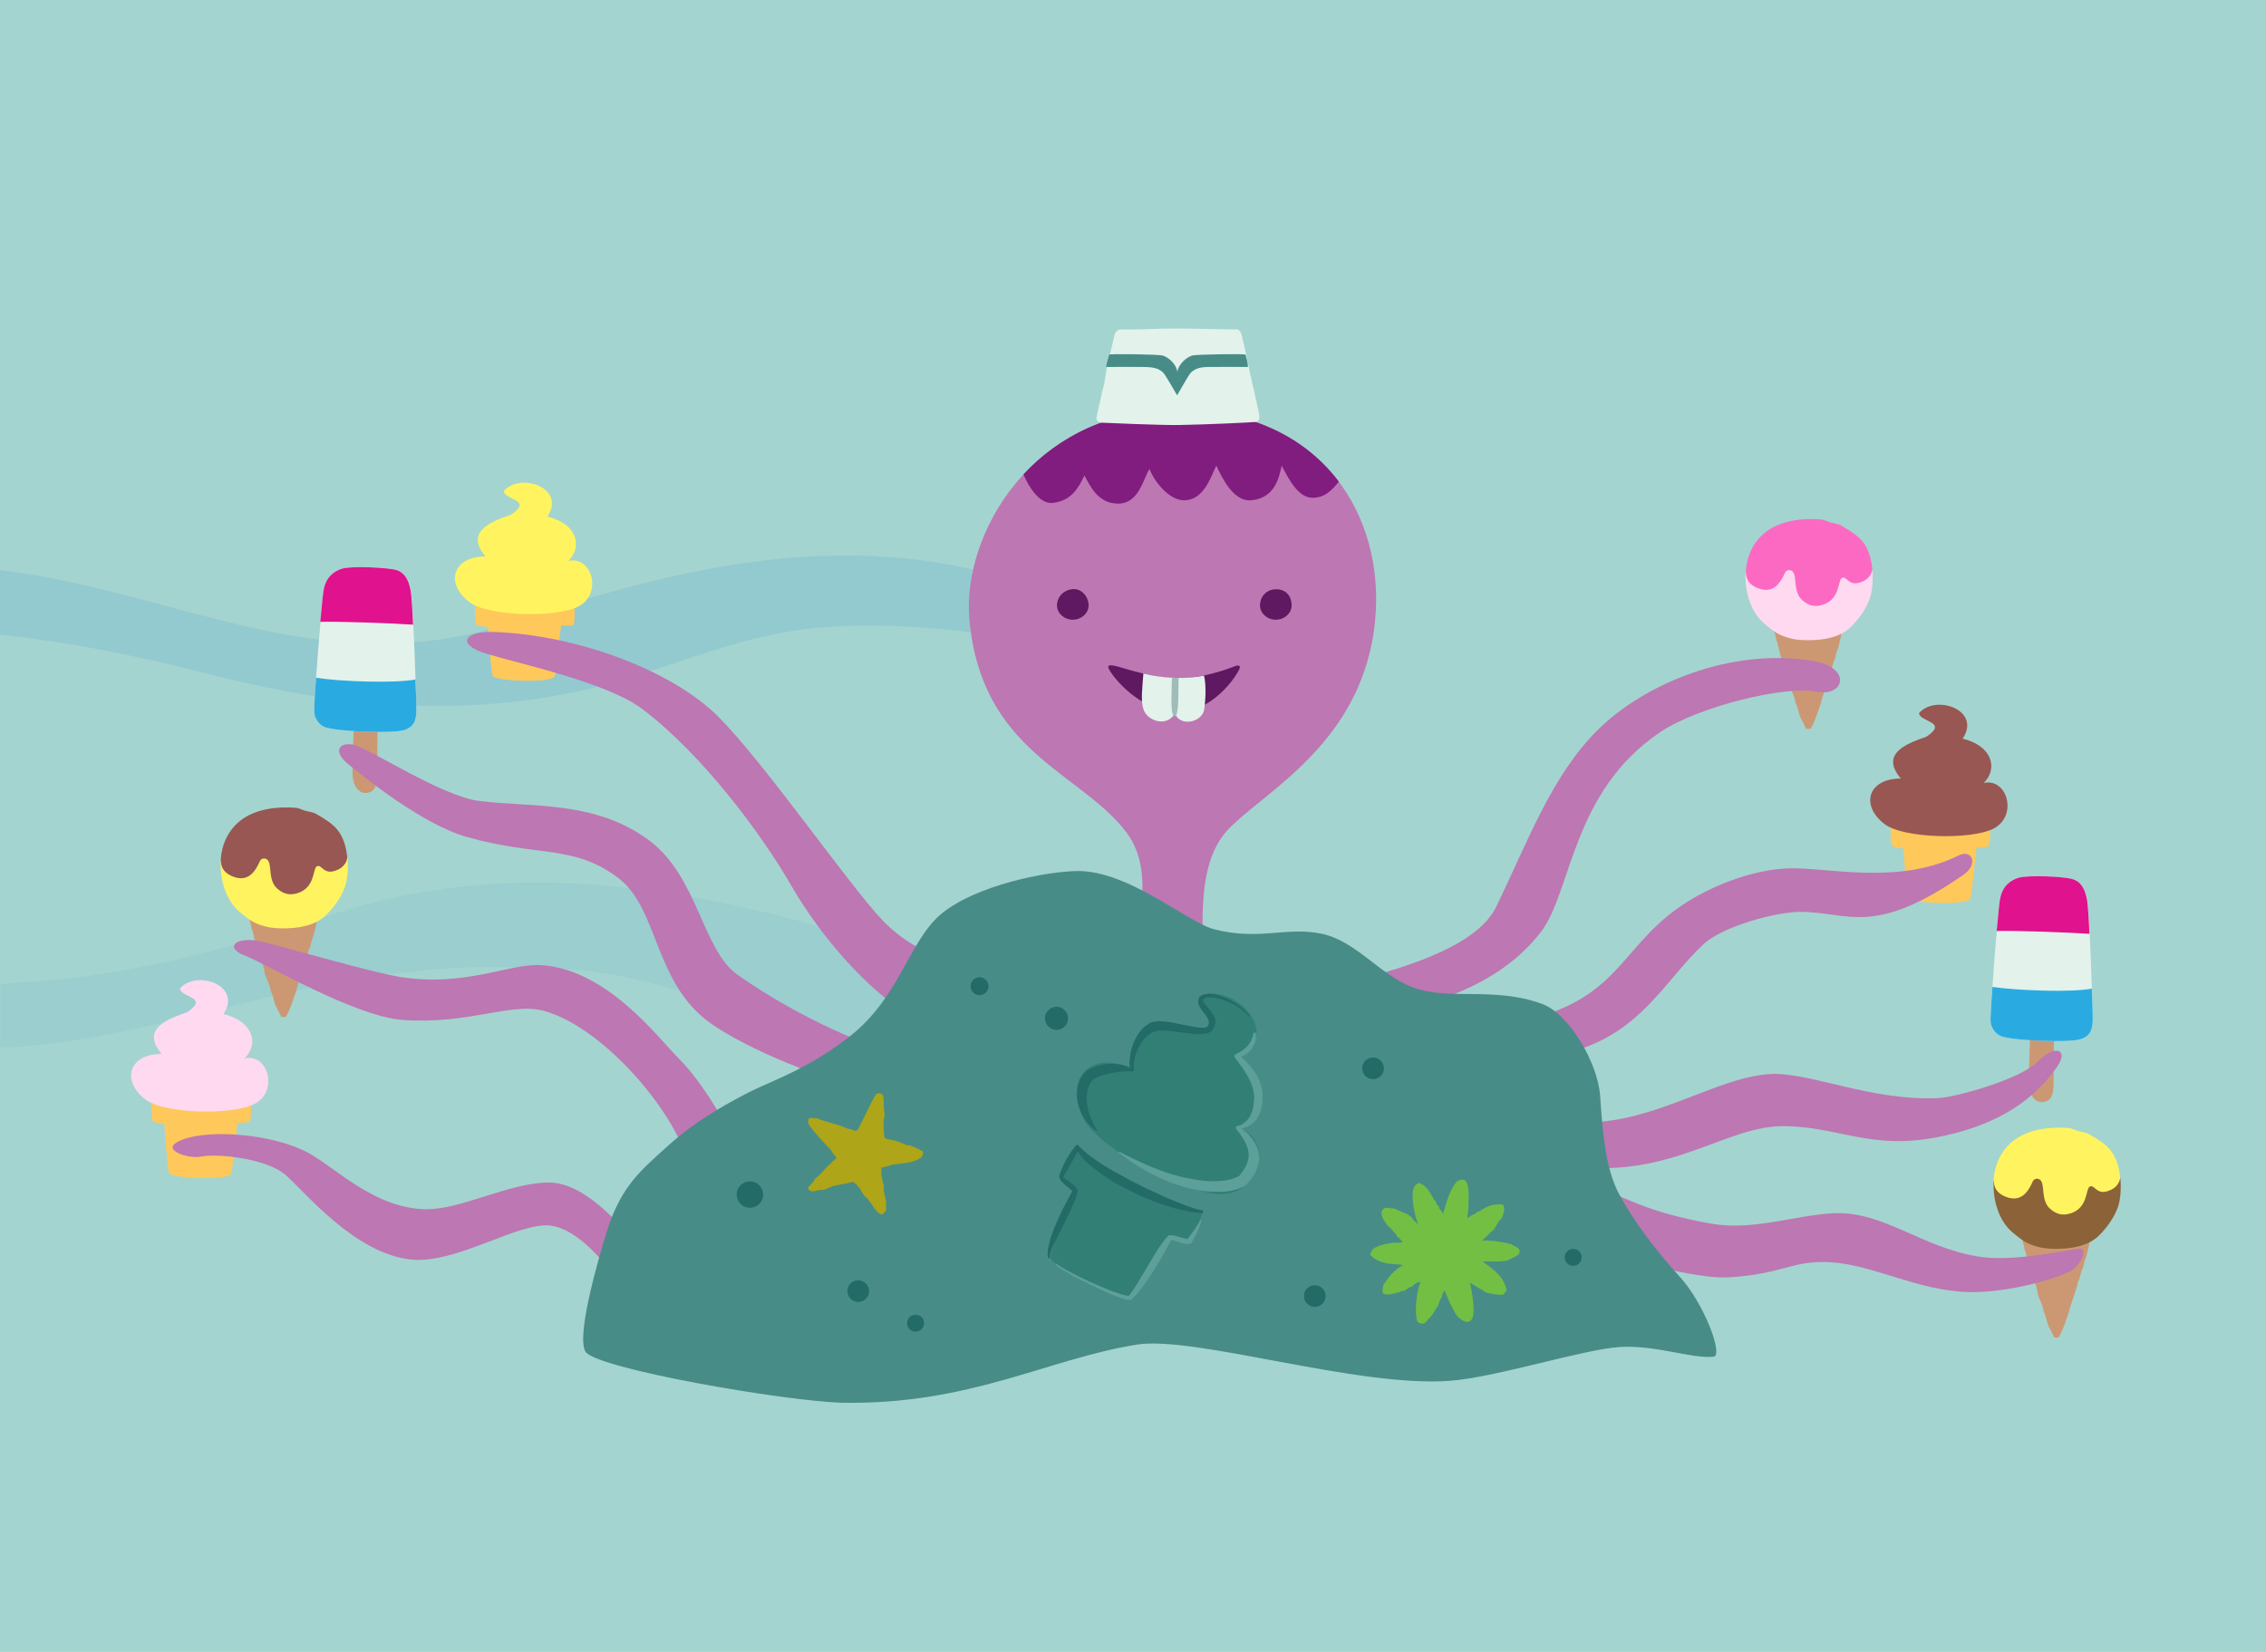 <?xml version="1.0" encoding="utf-8"?>
<!-- Generator: Adobe Illustrator 19.1.0, SVG Export Plug-In . SVG Version: 6.00 Build 0)  -->
<!DOCTYPE svg PUBLIC "-//W3C//DTD SVG 1.1//EN" "http://www.w3.org/Graphics/SVG/1.1/DTD/svg11.dtd">
<svg version="1.1" xmlns="http://www.w3.org/2000/svg" xmlns:xlink="http://www.w3.org/1999/xlink" x="0px" y="0px"
	 viewBox="0 0 960 700" style="enable-background:new 0 0 960 700;" xml:space="preserve">
<style type="text/css">
	.st0{fill:#A4D4CF;}
	.st1{fill-rule:evenodd;clip-rule:evenodd;fill:#CC9873;}
	.st2{fill:#8C6239;}
	.st3{fill:#FFF45F;}
	.st4{fill:#985752;}
	.st5{fill:#FED9F0;}
	.st6{fill:#FC69C3;}
	.st7{fill:#FFC85A;}
	.st8{fill:#CC9873;}
	.st9{fill:#E3F2EB;}
	.st10{fill:#29ABE2;}
	.st11{fill:#E0128D;}
	.st12{fill:#BD77B2;}
	.st13{fill:#801D7F;}
	.st14{fill-rule:evenodd;clip-rule:evenodd;fill:#E3F2EB;}
	.st15{fill:#488C88;}
	.st16{fill:#5E1960;}
	.st17{fill:#A0BCB8;}
	.st18{fill:#327F76;}
	.st19{fill:#5CA099;}
	.st20{fill:#236B67;}
	.st21{fill-rule:evenodd;clip-rule:evenodd;fill:#236B67;}
	.st22{fill-rule:evenodd;clip-rule:evenodd;fill:#72BF44;}
	.st23{fill:#AEA518;}
	.st24{fill-rule:evenodd;clip-rule:evenodd;fill:#CCE1E6;}
	.st25{fill-rule:evenodd;clip-rule:evenodd;fill:#FFFFFF;}
	.st26{fill-rule:evenodd;clip-rule:evenodd;fill:#73BE44;}
	.st27{fill-rule:evenodd;clip-rule:evenodd;fill:#482E1F;}
	.st28{fill:#FFFFFF;}
	.st29{fill-rule:evenodd;clip-rule:evenodd;fill:#C9AD01;}
	.st30{fill:#C9AD01;}
	.st31{fill-rule:evenodd;clip-rule:evenodd;fill:#00A59B;}
	.st32{fill:#404041;}
	.st33{fill:#FFEB00;}
	.st34{fill:#FC7A38;}
	.st35{fill:#B1B4B6;}
	.st36{fill:#918A11;}
	.st37{fill-rule:evenodd;clip-rule:evenodd;fill:#918A11;}
	.st38{fill-rule:evenodd;clip-rule:evenodd;fill:#D94A35;}
	.st39{fill-rule:evenodd;clip-rule:evenodd;fill:#F15A24;}
	.st40{fill-rule:evenodd;clip-rule:evenodd;fill:#F9744B;}
	.st41{fill:#F9744B;}
	.st42{fill:#D94A35;}
	.st43{fill-rule:evenodd;clip-rule:evenodd;fill:#E1F4FD;}
	.st44{fill-rule:evenodd;clip-rule:evenodd;fill:#F06992;}
</style>
<g id="background">
	<rect class="st0" width="960" height="700"/>
</g>
<g opacity="0.35" clip-path="url(#SVGID_4_)">
	<g>
		<defs>
			<rect id="SVGID_9_" x="-10.25" y="235.364" width="1170" height="63.751"/>
		</defs>
		<clipPath id="SVGID_10_">
			<use xlink:href="#SVGID_9_"  overflow="visible"/>
		</clipPath>
		<path clip-path="url(#SVGID_10_)" fill="#88C4CE" d="M434,247.566c-75.426-25.643-148.751-6.368-218.454,16.523
			C136.657,289.996,75.25,250.506-0.25,241.54v27.446c32,3.187,62.378,9.901,92.492,17.559
			c51.862,13.183,106.666,17.931,159.872,4.729c29.271-7.262,57.021-20.49,87.791-24.554c5.629-0.742,28.448-3.452,62.396,0.245
			c38.91,3.333,72.449,16.383,109.449,22.823V267.59C484.75,263.348,457.518,255.562,434,247.566"/>
	</g>
</g>
<g xmlns="http://www.w3.org/2000/svg" opacity="0.35" clip-path="url(#SVGID_4_)">
	<g>
		<defs>
			<rect id="SVGID_7_" x="0.125" y="374.003" width="1170" height="76.183"/>
		</defs>
		<clipPath id="SVGID_8_">
			<use xlink:href="#SVGID_7_" xmlns:xlink="http://www.w3.org/1999/xlink" overflow="visible"/>
		</clipPath>
		<path clip-path="url(#SVGID_8_)" fill="#88C4CE" d="M137.491,388.586c90.154-30.646,177.633-7.609,260.946,19.748      c41.232,13.543,77.157,12.113,113.562,5.345v28.702c-52.08,9.848-104.522,11.484-157.08-1.556      c-34.988-8.679-68.095-24.491-104.87-29.345c-6.729-0.888-50.274-3.484-74.703,0.291      c-57.485,4.924-113.167,28.507-171.169,32.062c-1.338,0.083-2.708,0.094-4.053,0.156v-26.838c0.014,0,8.014-0.91,8.026-0.91      C51.457,414.453,98.763,401.754,137.491,388.586"/>
	</g>
</g>
<g xmlns="http://www.w3.org/2000/svg" opacity="0.35" clip-path="url(#SVGID_4_)">
	<g>
		<defs>
			<rect id="SVGID_9_" x="20.25" y="235.364" width="1170" height="63.751"/>
		</defs>
		<clipPath id="SVGID_10_">
			<use xlink:href="#SVGID_9_" xmlns:xlink="http://www.w3.org/1999/xlink" overflow="visible"/>
		</clipPath>
		<path clip-path="url(#SVGID_10_)" fill="#88C4CE" d="M434,247.566c-75.426-25.643-148.751-6.368-218.454,16.523      C136.657,289.996,75.25,250.506-0.25,241.54v27.446c32,3.187,62.378,9.901,92.492,17.559      c51.862,13.183,106.666,17.931,159.872,4.729c29.271-7.262,57.021-20.49,87.791-24.554c5.629-0.742,28.448-3.452,62.396,0.245      c38.91,3.333,72.449,16.383,109.449,22.823V267.59C484.75,263.348,457.518,255.562,434,247.566"/>
	</g>
</g>
<g id="ice_cream_octopus">
	<g>
		<g id="butterscotch_cone">
			<path class="st1" d="M856.4,523.6c2.6-2,26.6-2,29.4,0c-0.3,1.4-1.8,9.7-2.6,10.4c-0.1,1.3-0.7,2-0.6,3.1
				c-0.8,0.3-1.5,5.3-2.3,6.1c-0.4,3.2-3.7,11-3.7,12.5c-1.3,3.5-2.4,7.6-4.4,11c-0.5,0.2-1.5,0.1-2,0c-0.1-0.6-1.9-3.9-2.3-4.7
				c-0.9-2-1-4.3-2.1-6.2c-0.4-3-1.6-4.7-2.5-7.3c-0.1-1.8-1.2-5.7-1.8-6.1c0-1.1-2.5-7.4-2.4-8.3c-0.4-0.5-0.8-4.1-1.5-4.9
				C857.7,528.1,856.4,524.7,856.4,523.6z"/>
			<path class="st2" d="M892.6,503.9c-1.7,0-5.7-2.2-6.8-2c-1,0.2-1.6,2-2.3,2.6c0.1,1.2-2,5-2.8,6.4c-1.2,0.6-2.4,2-4,2.4
				c-1.9,0.5-4,0.3-5.9-0.1c-0.9-0.7-3.8-4.9-4.1-5.6c-0.6-2.6-0.4-5.9-1.4-7.8c-0.5-1.2-2.7-1.6-3.8-0.9c-1.1,0.8-2.7,5.5-3,5.9
				c-1.6,2.1-4.2,2.8-8.1,1.9c-1.1-0.7-2.1-1-3.3-1.6c-0.7-1-2.2-4.3-2.4-5.1c0,0.3,0,0.7-0.1,1c-0.3,7.5,2.1,16.3,8.1,21.3
				c2.8,2.3,4.9,4.1,8.3,5.3c3.3,1.2,6.3,1.6,9.9,1.6c6.3,0,13.7-1,18.4-5.7c3.9-3.9,7.8-9.4,8.7-15c0.5-2.8,0.6-6.1,0.3-9.4
				C898,500.2,893.3,503.6,892.6,503.9z"/>
			<path class="st3" d="M850.2,507.3c6.3,2.2,9.2-2.6,11-6.7c0.8-1.7,3.3-1.4,3.8,0.4c1,1.9,0,7.9,3.3,11c2.3,2.1,4.9,3.4,8.8,2.2
				c7.5-2.3,6.5-10.2,8.1-11.3c2.3-1.5,2.8,4.3,9.1,1.3c2-0.9,3.8-2.9,3.9-5.2c-0.4-4.3-1.6-8.5-4.1-11.6c-2.2-2.8-5.8-4.9-8.9-6.7
				c-1.6-1-3.6-1-5.3-1.6c-1.2-0.4-2.2-1-3.5-1.1c-7.8-0.6-16.9,0.4-23.3,5.3c-5.3,4.1-8,10.1-8.5,16.6
				C844.9,500.7,844,505.1,850.2,507.3z"/>
		</g>
		<g id="chocolate_cone">
			<path class="st1" d="M105.3,387.8c2.6-2,26.6-2,29.4,0c-0.3,1.4-1.8,9.7-2.6,10.4c-0.1,1.3-0.7,2-0.6,3.1
				c-0.8,0.3-1.5,5.3-2.3,6.1c-0.4,3.2-3.7,11-3.7,12.5c-1.3,3.5-2.4,7.6-4.4,11c-0.5,0.1-1.5,0.1-2,0c-0.1-0.6-1.9-3.9-2.3-4.7
				c-0.9-2-1-4.3-2.1-6.2c-0.4-3-1.6-4.7-2.5-7.3c-0.1-1.8-1.2-5.7-1.8-6.1c0-1.1-2.5-7.4-2.4-8.3c-0.4-0.5-0.8-4.1-1.5-4.9
				C106.6,392.3,105.3,389,105.3,387.8z"/>
			<path class="st3" d="M141.5,368.1c-1.7,0-5.7-2.2-6.8-2c-1,0.2-1.6,2-2.3,2.6c0.1,1.2-2,5-2.8,6.4c-1.2,0.6-2.4,2-4,2.4
				c-1.9,0.5-4,0.3-5.9-0.1c-0.9-0.7-3.8-4.9-4.1-5.6c-0.6-2.6-0.4-5.9-1.4-7.8c-0.5-1.2-2.7-1.6-3.8-0.9c-1.1,0.8-2.7,5.5-3,5.9
				c-1.6,2.1-4.2,2.8-8.1,1.9c-1.1-0.7-2.1-1-3.3-1.6c-0.7-1-2.2-4.3-2.4-5.1c0,0.3,0,0.6-0.1,1c-0.3,7.5,2.1,16.3,8.1,21.3
				c2.8,2.3,4.9,4.1,8.3,5.3c3.3,1.2,6.3,1.6,9.9,1.6c6.3,0,13.7-1,18.4-5.7c3.9-3.9,7.8-9.4,8.7-15c0.5-2.8,0.6-6.1,0.3-9.4
				C146.9,364.5,142.1,367.9,141.5,368.1z"/>
			<path class="st4" d="M99.1,371.6c6.3,2.2,9.2-2.6,11-6.7c0.8-1.7,3.3-1.4,3.8,0.4c1,1.9,0,7.9,3.3,11c2.3,2.1,4.9,3.4,8.8,2.2
				c7.5-2.3,6.5-10.2,8.1-11.3c2.3-1.5,2.8,4.3,9.1,1.3c2-0.9,3.8-2.9,3.9-5.2c-0.4-4.3-1.6-8.5-4.1-11.6c-2.2-2.8-5.8-4.9-8.9-6.7
				c-1.6-1-3.6-1-5.3-1.6c-1.2-0.4-2.2-1-3.5-1.1c-7.8-0.6-16.9,0.4-23.3,5.3c-5.3,4.1-8,10.1-8.5,16.6
				C93.8,365,92.8,369.3,99.1,371.6z"/>
		</g>
		<g id="strawberry_cone_1_">
			<path class="st1" d="M751.3,265.7c2.6-2,26.6-2,29.4,0c-0.3,1.4-1.8,9.7-2.6,10.4c-0.1,1.3-0.7,2-0.6,3.1
				c-0.8,0.3-1.5,5.3-2.3,6.1c-0.4,3.2-3.7,11-3.7,12.5c-1.3,3.5-2.4,7.6-4.4,11c-0.5,0.1-1.5,0.1-2,0c-0.1-0.6-1.9-3.9-2.3-4.7
				c-0.9-2-1-4.3-2.1-6.2c-0.4-3-1.6-4.7-2.5-7.3c-0.1-1.8-1.2-5.7-1.8-6.1c0-1.1-2.5-7.4-2.4-8.3c-0.4-0.5-0.8-4.1-1.5-4.9
				C752.6,270.2,751.3,266.9,751.3,265.7z"/>
			<path class="st5" d="M787.5,246c-1.7,0-5.7-2.2-6.8-2c-1,0.2-1.6,2-2.3,2.6c0.1,1.2-2,5-2.8,6.4c-1.2,0.6-2.4,2-4,2.4
				c-1.9,0.5-4,0.3-5.9-0.1c-0.9-0.7-3.8-4.9-4.1-5.6c-0.6-2.6-0.4-5.9-1.4-7.8c-0.5-1.2-2.7-1.6-3.8-0.9c-1.1,0.8-2.7,5.5-3,5.9
				c-1.6,2.1-4.2,2.8-8.1,1.9c-1.1-0.7-2.1-1-3.3-1.6c-0.7-1-2.2-4.3-2.4-5.1c0,0.3,0,0.7-0.1,1c-0.3,7.5,2.1,16.3,8.1,21.3
				c2.8,2.3,4.9,4.1,8.3,5.3c3.3,1.2,6.3,1.6,9.9,1.6c6.3,0,13.7-1,18.4-5.7c3.9-3.9,7.8-9.4,8.7-15c0.5-2.8,0.6-6.1,0.3-9.4
				C793,242.3,788.2,245.8,787.5,246z"/>
			<path class="st6" d="M745.2,249.4c6.3,2.2,9.2-2.6,11-6.7c0.8-1.7,3.3-1.4,3.8,0.4c1,1.9,0,7.9,3.3,11c2.3,2.1,4.9,3.4,8.8,2.2
				c7.5-2.3,6.5-10.2,8.1-11.3c2.3-1.5,2.8,4.3,9.1,1.3c2-0.9,3.8-2.9,3.9-5.2c-0.4-4.3-1.6-8.5-4.1-11.6c-2.2-2.8-5.8-4.9-8.9-6.7
				c-1.6-1-3.6-1-5.3-1.6c-1.2-0.4-2.2-1-3.5-1.1c-7.8-0.6-16.9,0.4-23.3,5.3c-5.3,4.1-8,10.1-8.5,16.6
				C739.9,242.8,738.9,247.2,745.2,249.4z"/>
		</g>
		<g id="softee_choc">
			<path id="cone_2_" class="st7" d="M842.6,337h-41.1c0,0-1.2,19,0,21.3c0.8,0.7,3,1,4.9,1.3c0.5,5.8,1.2,18.3,2,20.8
				c0.8,2.5,25.4,3.3,26.3,0.4c0.8-2.8,2-16.5,2.7-21.5c1.9-0.3,4.5-0.1,5.3-1C843.7,356.1,842.6,337,842.6,337z"/>
			<path id="top_2_" class="st4" d="M831.5,313c8.1-12.3-11.6-18.9-18.5-10.8c0.4,3.9,12.7,3.5,3.1,10c-7.7,2.7-20,6.9-10.8,17.7
				c-13.9,0-17.3,11.3-6.9,19.3c8.1,6.2,37.1,6.7,46.2,1.9c10.4-5.4,5.8-21.6-4.2-19.3C846.5,325.8,844.2,316.1,831.5,313z"/>
		</g>
		<g id="softee_strawberry">
			<path id="cone_1_" class="st7" d="M105.8,454H64.7c0,0-1.2,18.8,0,21.1c0.8,0.7,3,0.9,4.9,1.2c0.5,5.8,1.2,18.3,2,20.7
				c0.8,2.5,25.4,3.3,26.3,0.4c0.8-2.8,2-16.5,2.7-21.5c1.9-0.3,4.5,0,5.3-0.8C106.9,472.9,105.8,454,105.8,454z"/>
			<path id="top_1_" class="st5" d="M94.7,429.7c8.1-12.3-11.6-18.9-18.5-10.8c0.4,3.9,12.7,3.5,3.1,10c-7.7,2.7-20,6.9-10.8,17.7
				c-13.9,0-17.3,11.3-6.9,19.3c8.1,6.2,37.1,6.7,46.2,1.9c10.4-5.4,5.8-21.6-4.2-19.3C109.8,442.4,107.4,432.8,94.7,429.7z"/>
		</g>
		<g id="softee_lemon">
			<path id="cone" class="st7" d="M242.9,244h-41.1c0,0-1.2,18.4,0,20.7c0.8,0.7,3,0.7,4.9,1c0.5,5.8,1.2,18.2,2,20.6
				c0.8,2.5,25.4,3.2,26.3,0.3c0.8-2.8,2-16.5,2.7-21.5c1.9-0.3,4.5,0.4,5.3-0.4C244.1,262.6,242.9,244,242.9,244z"/>
			<path id="top" class="st3" d="M231.9,218.9c8.1-12.3-11.6-18.9-18.5-10.8c0.4,3.9,12.7,3.5,3.1,10c-7.7,2.7-20,6.9-10.8,17.7
				c-13.9,0-17.3,11.3-6.9,19.3c8.1,6.2,37.1,6.7,46.2,1.9c10.4-5.4,5.8-21.6-4.2-19.3C246.9,231.6,244.6,222,231.9,218.9z"/>
		</g>
		<g id="rocket_pop_02">
			<path class="st8" d="M860.6,417.2c0.3,3.1-1.4,39.3-1,42.8c0.3,3.5,2.1,7.3,5.9,7c3.8-0.4,4.5-3.5,4.5-8c0-4.5,0.3-40,0.3-42.1
				L860.6,417.2z"/>
			<path class="st9" d="M847.3,381.1c1-5.7,4.4-8,7.7-9.1c3.9-1.3,19.9-0.5,23.4,0.6c2.9,1,5,3.6,5.9,8.8c0.9,5.2,2.3,45.2,2.3,50.4
				c0,4.9-1.3,7.2-4.9,8.5c-4.5,1.7-29.6,0.6-34.2-1.3c-2.2-0.9-4.2-3.6-4.2-6.5C843.3,425.7,846.4,386.3,847.3,381.1z"/>
			<path class="st10" d="M844.1,418.2c-0.5,6.6-0.8,12.1-0.8,14.3c0,2.9,2.1,5.6,4.2,6.5c4.6,2,29.6,3,34.2,1.3
				c3.6-1.3,4.9-3.6,4.9-8.5c0-1.6-0.1-6.6-0.4-12.9C878.2,420.6,855,419.8,844.1,418.2z"/>
			<path class="st11" d="M855,372c-3.3,1.1-6.7,3.4-7.7,9.1c-0.3,1.7-0.8,6.9-1.4,13.4c9.3-0.2,30.3,0.6,39.3,1.2
				c-0.3-6.9-0.7-12.6-1-14.3c-0.9-5.2-2.9-7.8-5.9-8.8C874.9,371.4,858.9,370.7,855,372z"/>
		</g>
		<g id="rocket_pop_01">
			<path class="st8" d="M150.4,286.2c0.3,3.1-1.4,39.3-1,42.8c0.3,3.5,2.1,7.3,5.9,7c3.8-0.4,4.5-3.5,4.5-8c0-4.5,0.3-40,0.3-42.1
				L150.4,286.2z"/>
			<path class="st9" d="M137.1,250.1c1-5.7,4.4-8,7.7-9.1c3.9-1.3,19.9-0.5,23.4,0.6c2.9,1,5,3.6,5.9,8.8c0.9,5.2,2.3,45.2,2.3,50.4
				c0,4.9-1.3,7.2-4.9,8.5c-4.5,1.7-29.6,0.6-34.2-1.3c-2.2-0.9-4.2-3.6-4.2-6.5C133.1,294.7,136.3,255.3,137.1,250.1z"/>
			<path class="st10" d="M133.9,287.2c-0.5,6.6-0.8,12.1-0.8,14.3c0,2.9,2.1,5.6,4.2,6.5c4.6,2,29.6,3,34.2,1.3
				c3.6-1.3,4.9-3.6,4.9-8.5c0-1.6-0.1-6.6-0.4-12.9C168,289.6,144.8,288.9,133.9,287.2z"/>
			<path class="st11" d="M144.8,241c-3.3,1.1-6.7,3.4-7.7,9.1c-0.3,1.7-0.8,6.9-1.4,13.4c9.3-0.2,30.3,0.6,39.3,1.2
				c-0.3-6.9-0.7-12.6-1-14.3c-0.9-5.2-2.9-7.8-5.9-8.8C164.8,240.5,148.7,239.7,144.8,241z"/>
		</g>
		<g id="arms_R">
			<path id="_x34__1_" class="st12" d="M666.5,497.7c21.8,10.2,31.7,16,58.3,20.8c18.1,3.2,36-3.7,52.2-4.4
				c21.1-0.9,37.1,14.6,61.4,18.4c13,2,29.9-1.4,42.3-3.4c4.1-0.7,1.4,7.5-4.8,10.2c-6.4,2.8-22.5,7.7-38.2,8.2
				c-21.8,0.7-40.9-10.2-58.7-12.3c-19.3-2.2-21.9,4.7-47.1,6.1c-12.1,0.7-47.1-7.5-62.8-15.7L666.5,497.7z"/>
			<path id="_x33__1_" class="st12" d="M648.8,471.8c40.3,14.3,73.6-15.5,101.7-16.7c16.4-0.7,42.6,11.6,70.8,10.2
				c7-0.3,34.3-7.8,41.8-15.3c7.9-7.9,13.4-5.1,8.4,2c-11.8,17.1-29.7,25.9-51.4,30c-28.2,5.3-41.6-4.8-64.8-4.8
				c-26.9,0-52.5,27.3-103,14.3L648.8,471.8z"/>
			<path id="_x32__2_" class="st12" d="M603.3,441.7c9.2-1,17.6-1.5,49.9-11.3c33.8-10.2,35.2-31.6,61.4-48.1
				c13-8.2,29-13.6,42-14.3c16.2-0.9,47.1,7.5,73.2-5.5c5.6-2.8,8.6,3.6,2,8.2c-38.4,26.6-48.6,15.7-69.1,15.7
				c-10.4,0-32.7,6.1-40.9,13.6c-15.8,14.5-26.8,38.2-56.6,45.7c-18.5,4.6-33.2,9.2-48.6,10.2L603.3,441.7z"/>
			<path id="_x31__2_" class="st12" d="M559.4,419.2c13-3.8,63.7-12.9,74.4-34.8c13.6-28,23.5-55.6,43-75
				c19.4-19.4,56.4-35.2,91.4-29.3c16.4,2.7,13.4,15.3,1.4,13c-13.7-2.7-50.5,6.5-66.2,17.1c-37.5,25.2-37.5,67.5-50.5,84.6
				c-21.5,28.2-60.7,34.1-83.2,38.2L559.4,419.2z"/>
		</g>
		<g id="arms_L">
			<path id="_x34_" class="st12" d="M276.6,534.9c-9.2-10.2-26.6-33.8-44-33.8s-37.5,11.9-53.2,11.3c-21.1-0.9-37.2-17.4-48.1-23.5
				C116,480.2,85.9,477.9,75,484c-6.3,3.5,5.1,7.2,10.2,6.1c6.8-1.4,27.6,0.7,35.8,7.8s29,33.1,52.9,35.8
				c19.3,2.2,46.4-16.4,59.7-14.3c13.3,2,26.6,20.5,32.7,29.7L276.6,534.9z"/>
			<path id="_x33_" class="st12" d="M313.5,489.8c-5.1-13.3-16.4-31.7-25.6-40.9S257.5,411,229.6,409c-13.6-1-31.4,9.2-59.4,5.1
				c-12.3-1.8-54.3-14.2-60.4-15.3c-10.9-2-14.3,3.1-6.1,6.1s46.4,25.8,66.9,27.3c28.7,2,45.7-7.7,60-3.8
				c25.9,7.2,57.3,45,61.4,66.5L313.5,489.8z"/>
			<path id="_x32__1_" class="st12" d="M380,445.8c-9.2-1-39.9-13.3-67.5-32.7c-15-10.5-16.8-41.9-37.9-57.3
				c-22.9-16.7-49.5-13.6-71.6-16.4c-16.1-2-47.4-22.9-53.6-23.9c-6.1-1-8.2,3.1-2,8.2s31.5,25.7,50.5,31c30,8.5,45.1,3,64.1,17.4
				c17.1,13,15,44.3,38.9,61.4c15.5,11.1,50.5,25.6,65.8,26.6L380,445.8z"/>
			<path id="_x31__1_" class="st12" d="M425,413.1c-13-3.8-34.3-5.5-51.2-23.2c-14-14.7-50.1-66.9-69.6-86.3
				c-19.4-19.4-59.4-34.5-94.8-35.8c-12.3-0.5-16.7,5.1-3.4,9.2c13.3,4.1,51.2,12.1,66.2,23.5c25.6,19.4,50.6,53.2,62.8,74.4
				c17.7,30.7,47.1,59.7,69.6,63.8L425,413.1z"/>
		</g>
		<g id="octo_head_1">
			<path class="st12" d="M481.3,409c-1.8-12.5,9.5-38.3-4.1-56.3c-19.4-25.6-61.4-33.8-66.5-90.1c-3.3-35.9,26.6-89,88-89
				s88,45,83.9,89c-4.8,52.1-47.1,72.7-62.4,89c-14.2,15.1-10.2,44-10.2,61.4C509.9,413.1,482.3,416.2,481.3,409z"/>
			<path class="st13" d="M498.7,173.6c-28.6,0-50.3,11.5-65.1,27.4c2.5,6.1,7.2,12.6,12.2,12.1c8.2-0.7,11.3-6.8,13.6-11.6
				c2.4,4.1,5.5,11.9,14.3,11.9c8.9,0,10.6-10.6,13.3-14.7c1.7,4.8,8.2,13.6,15,13.3c8.2-0.4,10.9-9.9,13.3-14.7
				c2.4,5.1,7.2,15.3,14.7,14.7c10.3-0.9,11.9-9.9,13-14.7c3.1,6.1,7,13.3,12.6,13.6c5.5,0.3,8.8-3.3,11.6-6.8
				C553.6,186.1,531,173.6,498.7,173.6z"/>
			<g id="hat_2_">
				<path class="st14" d="M499.5,180.1c-9,0.1-30.4-0.9-32.9-1c-1.4-0.1-2.4-1-2-2.6c0.2-1,1.1-5.1,1.7-7.6c0.4-2.1,1-4.2,1.5-6.3
					c0.4-2.3,0.7-4.6,1.1-6.8c0.4-2.1,2.5-10.3,3.1-13.2c0.5-2.8,2.2-3.1,3.8-3c1.6,0.2,15.8-0.4,23.1-0.4c7.3,0,23.8,0.5,25,0.4
					c1.2-0.1,2,1.4,2.4,3.4c0.4,2,1.6,6.7,2.3,10.1c0.4,1.7,0.6,3.4,1,5.1c0.4,2.1,3.9,16.9,3.9,17.7c0.2,1.9-0.3,2.8-1.7,2.9
					C530.4,179,511.3,179.9,499.5,180.1z"/>
				<path class="st15" d="M527.7,150.3c-0.1-0.5-20.5-0.1-22.4,0.3c-2,0.4-6,3.3-6.5,7c-0.5-3.7-4.4-6.6-6.5-7
					c-1.9-0.4-22.2-0.8-22.4-0.3c-0.3,1.1-1,3.3-1.3,5.2c5.3,0,10.7-0.1,15.9,0c2.9,0.1,5.7,0.1,8.1,2.2c1.1,0.9,6,9.8,6.1,9.8
					s4.9-8.9,6-9.8c2.4-2.1,5.2-2.2,8.1-2.2c5.3-0.1,10.7,0,15.9,0C528.7,153.6,528,151.4,527.7,150.3z"/>
			</g>
			<g id="mouth_2_">
				<path class="st16" d="M469.7,283.3c-0.9-2.1,1.9-1.3,3.7-0.9c2.6,0.7,15.6,5,24.9,5.1c10.9,0.2,22.9-4.4,24.6-5.1
					c1.7-0.7,2.8-0.5,2.2,1c-1.2,3.1-11.6,18.8-26.9,18.3C482.5,301.2,471.1,286.5,469.7,283.3z"/>
				<path class="st9" d="M484.4,285.4c-0.4,5.6-1.2,11.5,0,15.1c1.6,5.1,10.1,7.8,13.3,1.8c2.3,5.9,11.7,3.8,12.5-1.8
					c0.5-3.5,0.9-10-0.1-14.2C502.5,287.9,492.7,287.5,484.4,285.4z"/>
				<path class="st17" d="M499.3,287.2c0,0,0,6.4-0.1,8.4c0,2-0.1,3.8-0.4,5.6c-0.2,1.7-0.7,2.5-1.2,2.4c-0.3-0.1-0.9-0.7-1.1-2.4
					c-0.2-1.7-0.2-3.5-0.2-5.6c0-2,0.2-8.1,0.2-8.5C497,287.2,498.7,287.3,499.3,287.2z"/>
			</g>
			<g id="eyes">
				<path class="st16" d="M533.8,256.5c0,3.4,3.1,6.1,6.7,6.1c3.7,0,6.7-2.8,6.7-6.1c0-3.4-2-6.8-6.5-6.8
					C536.3,249.7,533.8,253.1,533.8,256.5z"/>
				<path class="st16" d="M461.2,256.5c0,3.4-3.1,6.1-6.7,6.1c-3.7,0-6.7-2.8-6.7-6.1c0-3.4,2.5-6.2,6.1-6.8
					C458.3,249,461.2,253.1,461.2,256.5z"/>
			</g>
		</g>
		<g id="rock">
			<path id="coral_1_" class="st15" d="M248,572.7c-4.1-7.2,6.4-42.2,9.2-51.2c6.1-19.4,14.9-26,25.6-35.8
				c12.3-11.3,27.6-19.4,35.8-23.5c8.2-4.1,24.4-9.5,42-23.5c20.5-16.4,24.6-39.9,37.9-51.2c14.9-12.6,45.7-18.4,58.3-18.4
				c21.5,0,46.2,21.6,57.3,24.6c19.4,5.1,30.7-1.2,46,2c14.3,3.1,24.3,17.1,37.9,22.5c15.3,6.1,34.5-0.4,55.3,7.2
				c11.3,4.1,23.5,24.6,24.6,38.9c1,14.3,2,30.7,8.2,42c6.1,11.3,15.3,23.5,25.6,34.8s18.5,33.3,14.3,33.8c-9.2,1-24.6-5.1-39.9-4.1
				s-52.2,12.8-71.6,14.3c-38.9,3.1-108.7-19.3-133-15.3c-37.9,6.1-70.6,25.6-124.8,24.6C332.8,593.8,252.1,579.9,248,572.7z"/>
			<g id="carving">
				<g id="softee_mint_1_">
					<path id="cone_3_" class="st18" d="M509.6,513c-14.1-1-43.2-17.4-53.3-26.4c-2.2,3.2-6.4,9.2-6.3,13c0.6,1.4,3.4,3.1,5.6,4.8
						c-3.1,7.8-10.2,24.5-10.7,28.2c-0.5,3.7,30.9,20.5,33.8,17.3c2.9-3.2,13.2-20.1,17.3-26.2c2.7,0.8,5.8,2.9,7.4,2.3
						C506.1,523.9,508.7,516.4,509.6,513z"/>
					<path id="top_3_" class="st18" d="M525.2,448c18.4-10.8-2.9-31.9-17.1-25.9c-2,5.2,14.3,12.7-2.4,15
						c-11.7-1.4-30.4-3.8-25.4,16.1c-18-8.9-29.8,3.6-21.4,20.6c6.5,13.2,43.8,32.4,58.8,32.2c17-0.3,21.3-24.3,6.9-27.7
						C536.6,474.1,539.7,460.1,525.2,448z"/>
				</g>
				<g>
					<path class="st19" d="M532,437.7c0,0.3,0,0.6,0.1,0.8c0,0.3,0,0.6,0,0.9c0,0.3-0.1,0.6-0.1,0.9c0,0.3-0.1,0.6-0.2,0.9
						c-0.1,0.3-0.1,0.6-0.3,0.9c-0.1,0.3-0.2,0.6-0.4,0.8c-0.3,0.5-0.6,1.1-0.9,1.6c-0.4,0.5-0.8,0.9-1.2,1.3
						c-0.4,0.4-0.9,0.8-1.4,1.1c-0.5,0.3-1,0.6-1.6,0.9c-0.5,0.2-1.1,0.4-1.6,0.6l0.3-1.4l0,0c0.6,0.5,1.2,1,1.8,1.5
						c0.6,0.5,1.2,1.1,1.7,1.7c1.1,1.2,2.2,2.4,3.1,3.8c1,1.3,1.8,2.8,2.4,4.4c0.3,0.8,0.6,1.6,0.8,2.5c0.2,0.8,0.3,1.7,0.4,2.6
						c0,0.8,0,1.7,0,2.5c0,0.8-0.1,1.7-0.3,2.5c-0.3,1.7-0.8,3.3-1.7,4.9c-0.8,1.5-2.1,2.7-3.6,3.6c-1.5,0.9-3.2,1.2-4.9,1.2h0
						l0.3-0.8c1.5,0.9,2.9,2.1,4.2,3.3c1.3,1.3,2.5,2.8,3.3,4.6c0.8,1.8,1.3,3.9,1.2,5.9c-0.1,2-0.8,4-1.6,5.7
						c-0.4,0.9-0.9,1.7-1.5,2.4c-0.3,0.4-0.5,0.8-0.8,1.1l-0.4,0.5l-0.1,0.1l-0.2,0.2l-0.1,0.1l-0.2,0.2c-0.2,0.2-0.5,0.5-0.8,0.7
						l-0.7,0.5c-0.5,0.3-0.9,0.5-1.4,0.7c-0.9,0.4-1.9,0.7-2.8,0.9c-1.8,0.5-3.7,0.7-5.5,0.7c-1.8,0.1-3.6,0-5.4-0.1
						c-3.5-0.3-7-1-10.4-2c-1.7-0.5-3.3-1-5-1.6c-1.6-0.6-3.2-1.3-4.8-2c-1.6-0.7-3.1-1.5-4.6-2.3c-1.5-0.8-3-1.7-4.5-2.6
						c-1.5-0.9-2.9-1.8-4.3-2.8c-1.4-1-2.8-2-4.2-3c-0.1-0.1-0.2-0.3-0.1-0.4c0.1-0.1,0.2-0.1,0.4-0.1l0,0c1.5,0.8,3,1.6,4.5,2.3
						c0.8,0.4,1.5,0.8,2.3,1.1c0.8,0.4,1.5,0.7,2.3,1.1c1.5,0.7,3.1,1.4,4.6,2c1.6,0.6,3.1,1.2,4.7,1.8c1.6,0.5,3.2,1.1,4.8,1.5
						c1.6,0.5,3.2,0.9,4.8,1.2c3.2,0.7,6.5,1.2,9.7,1.4c3.2,0.1,6.5,0,9.4-0.8c0.7-0.2,1.4-0.4,2-0.7c0.3-0.1,0.6-0.3,0.9-0.4
						l0.4-0.2c0.1-0.1,0.1-0.1,0.2-0.1l0.2-0.2l0.1-0.1l0,0c-0.2,0.2-0.1,0.1-0.1,0.1l0,0l0-0.1l0.4-0.5c0.2-0.3,0.5-0.6,0.7-0.9
						c0.4-0.6,0.9-1.3,1.2-1.9c0.7-1.3,1.2-2.6,1.4-3.9c0.2-1.3,0.1-2.7-0.3-4.1c-0.4-1.4-1.1-2.8-1.9-4.2c-0.9-1.4-1.9-2.7-2.9-4
						l-0.1-0.2c-0.2-0.2-0.1-0.7,0.1-0.9c0.1-0.1,0.2-0.3,0.3-0.3h0c1.4,0,2.7-1,3.7-1.9c1-0.9,1.8-2,2.3-3.3c0.5-1.3,0.9-2.6,1-4
						c0.1-0.7,0.1-1.4,0.2-2.1c0-0.7,0-1.4-0.1-2.2c-0.1-0.7-0.1-1.3-0.3-2c-0.2-0.7-0.4-1.3-0.6-2c-0.5-1.3-1.2-2.6-1.9-3.9
						c-1.5-2.6-3.3-5-5.2-7.5l0,0c-0.3-0.3-0.4-0.8-0.1-1.2c0.1-0.1,0.2-0.1,0.3-0.2l0.1-0.1c0.5-0.2,1-0.4,1.4-0.7
						c0.5-0.2,0.9-0.5,1.3-0.8c0.4-0.3,0.8-0.6,1.2-0.9c0.4-0.3,0.8-0.7,1.1-1c0.3-0.4,0.7-0.8,0.9-1.2c0.3-0.4,0.5-0.9,0.7-1.3
						c0.1-0.2,0.2-0.5,0.3-0.7c0.1-0.2,0.2-0.5,0.3-0.7c0.1-0.3,0.2-0.5,0.2-0.8c0.1-0.3,0.1-0.5,0.2-0.8c0-0.2,0.2-0.3,0.4-0.2
						C531.9,437.5,532,437.6,532,437.7z"/>
				</g>
				<g>
					<path class="st20" d="M528.8,430.4c-1.6-2-3.7-3.5-5.9-4.7c-2.2-1.2-4.6-2.1-7-2.7c-1.2-0.3-2.4-0.4-3.6-0.4
						c-1.2,0-2.3,0.4-2.5,1c-0.1,0.2-0.1,0.2-0.1,0.2c0,0.1,0,0.1,0,0.2c0,0.1,0.1,0.3,0.1,0.5c0.2,0.4,0.5,0.9,0.9,1.3
						c0.7,0.9,1.7,1.8,2.5,3c0.4,0.6,0.8,1.2,1.2,1.9c0.3,0.7,0.6,1.6,0.5,2.5c0,0.9-0.3,1.8-0.7,2.5c-0.2,0.4-0.3,0.6-0.8,1.1
						c-0.4,0.4-0.9,0.6-1.3,0.8c-1.7,0.7-3.1,0.6-4.5,0.6c-1.4,0-2.7-0.2-4-0.3c-2.6-0.3-5.2-0.7-7.7-1c-1.2-0.1-2.5-0.2-3.6-0.2
						c-1.1,0-2.3,0.1-3,0.4l0,0c0,0-0.4,0.1-0.5,0.2c-0.1,0.1-0.2,0.1-0.4,0.1c-0.3,0.1-0.6,0.3-0.9,0.5c-0.6,0.4-1.2,0.9-1.8,1.4
						c-1.2,1.1-2.2,2.5-3,4c-0.8,1.5-1.5,3.1-1.9,4.8c-0.4,1.7-0.6,3.4-0.4,5.1l0,0c0.1,0.2,0,0.5-0.2,0.7c-0.1,0-0.2,0.1-0.3,0.1
						l-0.3,0c-0.9,0-1.8-0.1-2.7,0c-0.9,0-1.8,0.1-2.7,0.2c-1.8,0.2-3.5,0.5-5.2,0.9c-0.8,0.2-1.6,0.4-2.4,0.7l-1.1,0.4
						c-0.4,0.2-0.7,0.3-1.1,0.5c-0.3,0.2-0.7,0.4-1,0.6l-0.2,0.1l0,0l0,0l0,0c0,0-0.1,0.1,0.1-0.1l-0.1,0.1l-0.1,0.1
						c-0.2,0.2-0.3,0.2-0.3,0.3c-0.4,0.4-0.8,1-1.1,1.6c-0.7,1.3-1.1,2.9-1.2,4.5c-0.2,1.6,0,3.3,0.2,5c0.2,0.8,0.3,1.7,0.6,2.5
						c0.3,0.8,0.6,1.7,0.9,2.5c0.7,1.7,1.5,3.3,2.5,4.9l0,0c0.1,0.1,0,0.3-0.1,0.4c-0.1,0.1-0.2,0.1-0.3,0c-0.8-0.6-1.5-1.2-2.2-1.9
						c-0.7-0.7-1.3-1.5-1.9-2.2c-0.6-0.8-1.1-1.6-1.6-2.5c-0.5-0.9-0.9-1.8-1.2-2.8c-0.7-1.9-1.1-4-1.1-6c0-2.1,0.3-4.3,1.2-6.3
						c0.5-1,1.1-2,2-3c0.3-0.3,0.6-0.5,0.7-0.6l0.1-0.1l0.1-0.1l0.1-0.1l0,0l0,0l0.4-0.2c0.5-0.3,1-0.6,1.5-0.8c1-0.5,2-0.8,3-1.1
						c1-0.3,2-0.5,3-0.6c1-0.1,2-0.1,3-0.1c1,0,2,0.1,3,0.3c2,0.3,3.9,0.9,5.6,2l-0.8,0.7v0c-1-1.9-0.7-3.8-0.5-5.7
						c0.2-1.9,0.6-3.8,1.3-5.6c0.7-1.8,1.6-3.6,2.8-5.2c0.6-0.8,1.3-1.6,2.2-2.3c0.4-0.4,0.9-0.7,1.4-1c0.2-0.2,0.6-0.3,0.8-0.5
						c0.3-0.2,0.3-0.2,0.7-0.3l0,0c1.8-0.5,3.2-0.5,4.6-0.4c1.4,0.1,2.8,0.3,4.1,0.5c2.6,0.5,5.1,1,7.6,1.5c1.2,0.2,2.5,0.4,3.7,0.6
						c1.2,0.1,2.4,0.1,3.1-0.1c0.2-0.1,0.3-0.1,0.4-0.2c0,0.1,0.2-0.2,0.3-0.4c0.2-0.4,0.4-0.8,0.4-1.2c0.1-0.8-0.3-1.7-0.9-2.7
						c-0.6-1-1.5-1.9-2.3-3.1c-0.4-0.6-0.8-1.2-1.1-2c-0.1-0.4-0.2-0.9-0.2-1.4c0-0.2,0.1-0.5,0.1-0.7c0.1-0.3,0.2-0.5,0.3-0.6
						c0.5-0.8,1.3-1.4,2.1-1.6c0.8-0.2,1.5-0.3,2.2-0.3c1.4,0,2.7,0.3,4,0.7c2.6,0.7,5,1.9,7.2,3.3c2.2,1.4,4.3,3.1,5.8,5.3
						c0.1,0.1,0.1,0.3-0.1,0.4C529.1,430.5,528.9,430.5,528.8,430.4z"/>
				</g>
				<g>
					<path class="st19" d="M508.9,517.2c0,0.4-0.2,0.9-0.3,1.3c-0.1,0.4-0.3,0.8-0.4,1.2c-0.3,0.8-0.6,1.6-1,2.4
						c-0.8,1.6-1.5,3.1-2.5,4.6l0,0l0,0c-0.2,0.3-0.5,0.4-0.8,0.4c-1,0.1-1.8-0.1-2.5-0.2c-0.7-0.2-1.4-0.4-2.1-0.6
						c-0.7-0.2-1.3-0.4-1.9-0.6c-0.6-0.2-1.3-0.3-1.7-0.4h0l0.8-0.4c-0.6,1-1.3,2.3-1.9,3.5c-0.6,1.2-1.3,2.4-2,3.6
						c-1.3,2.4-2.8,4.7-4.2,7c-1.5,2.3-3.1,4.6-4.7,6.8c-0.9,1.1-1.7,2.2-2.7,3.2c-0.3,0.3-0.5,0.5-0.8,0.8
						c-0.1,0.1-0.3,0.2-0.4,0.4l-0.2,0.2l-0.1,0.1l-0.2,0.2l-0.1,0l0,0l-0.1,0c-0.1,0.1-0.3,0.1-0.3,0.1c-0.2,0-0.3,0-0.4,0
						c-0.2,0-0.4,0-0.6,0c-0.4-0.1-0.7-0.1-1.1-0.2c-1.4-0.4-2.7-0.8-4-1.3c-1.3-0.5-2.6-1-3.8-1.6c-2.5-1.1-5-2.2-7.5-3.5
						c-2.5-1.2-4.9-2.5-7.3-3.8c-2.4-1.4-4.7-2.8-6.9-4.4c-0.1-0.1-0.2-0.3-0.1-0.4c0.1-0.1,0.3-0.2,0.4-0.1l0,0
						c2.2,1.6,4.6,2.9,7,4.1c2.4,1.3,4.9,2.4,7.3,3.6c2.5,1.1,5,2.2,7.5,3.2c1.3,0.5,2.5,1,3.8,1.4c1.3,0.4,2.6,0.9,3.8,1.1
						c0.3,0.1,0.6,0.1,0.9,0.2c0.3,0.1,0.6,0,0.4,0c0,0,0.1-0.1-0.1,0.1l0,0l0,0l0,0l0.1-0.1l0.2-0.2c0.1-0.1,0.2-0.2,0.3-0.4
						c0.2-0.2,0.4-0.5,0.6-0.8c0.8-1.1,1.5-2.2,2.2-3.3c0.7-1.1,1.4-2.3,2.1-3.5l2.1-3.5c1.4-2.3,2.8-4.7,4.2-7
						c0.7-1.2,1.5-2.3,2.3-3.4c0.8-1.1,1.6-2.2,2.7-3.3l0.1-0.1c0.2-0.2,0.4-0.2,0.6-0.2l0,0c0.9,0,1.6,0.1,2.3,0.3
						c0.7,0.2,1.4,0.4,2.1,0.6c0.7,0.2,1.3,0.4,1.9,0.5c0.3,0.1,0.6,0.1,0.9,0.2c0.1,0,0.3,0,0.4,0c0.1,0,0.2,0,0.3,0l-0.8,0.5v0
						c1-1.2,2-2.6,3-4l1.4-2.1c0.2-0.4,0.4-0.7,0.7-1.1c0.2-0.4,0.4-0.7,0.6-1.1c0.1-0.2,0.2-0.2,0.4-0.2
						C508.9,517,508.9,517.1,508.9,517.2L508.9,517.2z"/>
				</g>
				<g>
					<path class="st20" d="M509.5,514c-1.3,0-2.6-0.1-3.9-0.3c-1.3-0.1-2.5-0.5-3.8-0.7c-1.3-0.3-2.5-0.6-3.7-0.9
						c-1.2-0.3-2.5-0.7-3.7-1.1c-1.2-0.4-2.4-0.8-3.6-1.2c-1.2-0.4-2.4-0.9-3.6-1.4c-2.4-0.9-4.7-2-7-3.1c-2.3-1.1-4.6-2.3-6.8-3.5
						c-1.1-0.6-2.2-1.3-3.3-2c-1.1-0.7-2.2-1.4-3.2-2.1c-2.1-1.5-4.2-3.1-6.1-4.8c-0.5-0.4-0.9-0.9-1.4-1.4
						c-0.5-0.5-0.9-0.9-1.3-1.5c-0.9-1-1.6-2.1-2.3-3.2l1.4,0l0,0l-1.7,3.1c-0.6,1-1.2,2.1-1.7,3.1l-1.8,3.1c-0.3,0.5-0.6,1-0.9,1.5
						c-0.3,0.5-0.6,1-0.8,1.5l0-0.6l0,0c0.1,0.1,0.2,0.2,0.3,0.3c0.1,0.1,0.2,0.2,0.3,0.3c0.2,0.2,0.5,0.4,0.7,0.6l1.6,1.2
						c0.6,0.4,1.1,0.8,1.7,1.3c0.5,0.5,1.1,1,1.5,1.8l0.1,0.2c0.1,0.2,0.1,0.5,0,0.7l0,0c-0.1,0.8-0.3,1.4-0.5,2
						c-0.2,0.6-0.4,1.3-0.7,1.9c-0.5,1.2-1,2.4-1.5,3.6c-0.6,1.2-1.1,2.3-1.7,3.5c-0.6,1.1-1.2,2.3-1.7,3.4
						c-1.2,2.3-2.3,4.5-3.4,6.8c-0.5,1.1-1.1,2.3-1.5,3.4c-0.2,0.6-0.4,1.2-0.6,1.8c-0.1,0.6-0.3,1.2-0.2,1.7l0,0
						c0,0.2-0.1,0.3-0.2,0.3c-0.1,0-0.3,0-0.3-0.1c-0.4-0.7-0.4-1.4-0.4-2.1c0-0.7,0.1-1.4,0.2-2c0.2-1.3,0.6-2.6,0.9-3.9
						c0.8-2.5,1.7-4.9,2.8-7.3c0.5-1.2,1-2.4,1.6-3.5c0.5-1.2,1.1-2.3,1.7-3.5c0.6-1.1,1.2-2.3,1.8-3.4l0.9-1.7
						c0.3-0.5,0.6-1.1,0.8-1.6l0,0l0.1,0.8c-0.2-0.2-0.4-0.4-0.6-0.6c-0.2-0.2-0.5-0.4-0.7-0.6c-0.5-0.4-1-0.8-1.6-1.3
						c-0.5-0.5-1.1-0.9-1.6-1.5c-0.5-0.5-1-1.1-1.3-2l0,0c-0.1-0.1-0.1-0.3-0.1-0.4l0-0.2c0.1-0.6,0.4-1.2,0.6-1.8
						c0.2-0.6,0.5-1.1,0.7-1.7c0.5-1.1,1-2.2,1.6-3.3c0.6-1.1,1.2-2.1,1.9-3.1c0.7-1,1.3-2,2.2-3l0,0c0.2-0.4,0.7-0.5,1-0.3
						c0.1,0,0.1,0.1,0.2,0.1l0.1,0.2c0.8,0.9,1.7,1.8,2.6,2.5c0.9,0.8,1.9,1.6,2.9,2.3c1,0.7,2,1.4,3,2.1c1,0.7,2.1,1.4,3.1,2
						c1.1,0.6,2.1,1.3,3.2,1.9l3.3,1.8c1.1,0.6,2.2,1.2,3.3,1.8l3.3,1.7c1.1,0.6,2.2,1.1,3.4,1.7l3.4,1.6c2.3,1.1,4.6,2.1,6.8,3.1
						l3.5,1.4c1.2,0.5,2.3,0.9,3.5,1.4c1.2,0.4,2.4,0.8,3.5,1.2c0.6,0.2,1.2,0.3,1.8,0.5l0.9,0.2l0.9,0.2c0.2,0,0.3,0.3,0.2,0.4
						C509.8,513.8,509.7,514,509.5,514L509.5,514z"/>
				</g>
			</g>
			<g id="dots">
				<path class="st21" d="M323.3,506.2c0,3.1-2.5,5.6-5.6,5.6c-3.1,0-5.6-2.5-5.6-5.6c0-3.1,2.5-5.6,5.6-5.6
					C320.8,500.6,323.3,503.1,323.3,506.2z"/>
				<path class="st21" d="M368.2,547.1c0,2.5-2,4.6-4.6,4.6c-2.5,0-4.6-2-4.6-4.6s2-4.6,4.6-4.6
					C366.1,542.6,368.2,544.6,368.2,547.1z"/>
				<circle class="st21" cx="387.9" cy="560.7" r="3.6"/>
				<path class="st21" d="M666.5,529.2c2,0,3.6,1.6,3.6,3.6s-1.6,3.6-3.6,3.6c-2,0-3.6-1.6-3.6-3.6S664.5,529.2,666.5,529.2z"/>
				<circle class="st21" cx="557" cy="549.2" r="4.6"/>
				<path class="st21" d="M452.5,431.5c0,2.7-2.2,4.9-4.9,4.9c-2.7,0-4.9-2.2-4.9-4.9c0-2.7,2.2-4.9,4.9-4.9
					C450.2,426.6,452.5,428.8,452.5,431.5z"/>
				<path class="st21" d="M418.8,417.9c0,2.1-1.7,3.8-3.8,3.8c-2.1,0-3.8-1.7-3.8-3.8c0-2.1,1.7-3.8,3.8-3.8
					C417.1,414.1,418.8,415.9,418.8,417.9z"/>
				<path class="st21" d="M586.3,452.7c0,2.5-2,4.6-4.6,4.6c-2.5,0-4.6-2-4.6-4.6c0-2.5,2-4.6,4.6-4.6
					C584.2,448.1,586.3,450.1,586.3,452.7z"/>
			</g>
			<path class="st22" d="M621.7,516.2c0.7-0.4,1.8-1.5,3-1.7c0.4-0.4,1-0.7,1.3-1.1c0.2,0,0.4,0,0.6,0c2.5-1.7,5.9-3.7,10.1-2.9
				c1.3,1.8,0.1,3.8-0.4,5.6c-1.7,1.3-2.3,3.6-3.7,5.2c-0.3,0.3-0.8,0.5-1.1,0.9c-1.1,1.2-2.4,2.3-3.7,3.5c4.5-0.2,8.5,0.6,12.5,1.5
				c1.1,1.2,3.5,1.1,3.5,3.1c0,1.2-1.2,1.9-2.2,2.4c-1,0.4-2.2,1.2-3.4,1.5c-3.4,0.7-7.3,0.1-10,0.4c4.3,3.2,8.9,6.2,10.1,12.1
				c-0.5,0.7-0.8,1.5-1.6,1.9c-2.4,0.3-4.8-0.4-7.1-0.9c-2.1-1.5-4.7-2.7-6.9-4.2c0.7,2.7,1.2,5.6,1.5,9.3c0.3,3.3,0.3,8.1-3.6,7.2
				c-0.8-0.2-2.7-1.7-3.3-2.4c-0.6-0.7-1.1-1.9-1.7-2.9c-1.3-2.2-2.6-5.4-3.6-7.9c-0.7,0.9-1,1.6-1.2,3c-0.9,1.1-1.1,2.1-1.6,3.6
				c-1.5,1.8-2.3,4.4-4.3,5.7c-0.1,0.4-0.4,0.6-0.5,1c-0.6,0-0.7,0.6-1.2,0.8c-1.2,0.1-1.9-0.2-2.6-0.7c-1.2-2.5-0.7-8.9-0.2-11.8
				c0.4-2.1,0.8-3.7,1.4-5.2c-1.4,0-2.8,1-3.6,2c-1.4,0.2-2.3,1.3-3.5,1.8c-0.6,0.2-1.3-0.1-1.7,0.6c-2.6,0.2-5.1,1.9-7.2,0.3
				c-0.3-1.3,0.2-2,0.2-3.3c2.2-3.4,4.7-6.6,8.4-8.5c-2.3-0.5-4.9-0.3-7.4-0.9c-2.7-0.6-5.1-1.8-6.5-3.5c0.1-1.2,0.9-1.6,1.2-2.5
				c2.2-1.4,5.3-2.2,8.7-2.6c1.2-0.2,2.7,0.3,3.8-0.3c-0.8-0.8-1.3-1.9-2.4-2.4c0-0.7-0.6-0.9-0.8-1.5c-0.7-0.1-0.9-1.1-1.6-1.7
				c-0.5-0.5-1.3-1-1.8-1.7c-0.4-0.6-0.9-1.4-1.4-2.1c-1.1-1.8-1.6-4.1,0.6-5.1c1.4,0,2.6,0.3,3.9,0.3c2.9,1.6,6.9,2.1,8.3,5.2
				c0.9,0.2,1,1.1,1.8,1.5c-0.7-1.9-1.9-5.8-2.2-9.7c-0.3-3-0.4-7.1,2.7-7.8c3,1.1,4.6,4,6,6.7c0.2,0.4,0.6,0.7,0.9,1.1
				c0.2,0.3,0.3,0.9,0.6,1.3c0.2,0.4,0.8,0.7,0.9,1c0.1,0.2-0.2,0.4-0.1,0.4c0.5,0.8,1.4,1.5,1.7,2.7c1.5-5,2.8-10.2,5.8-13.7
				c1-0.6,1.9-1.3,3.3-0.7c2.3,1,1.8,7.6,1.7,11.6C622.1,513.5,621.5,515.1,621.7,516.2z"/>
			<path class="st23" d="M342.4,503.9c1.5,1.6,2.7,0.7,4.4,0.4c0.7-0.1,1.5,0,2.1-0.1c1.4-0.3,2.8-1.3,4.4-1.7
				c2.8-0.7,5.7-0.8,8-1.8c1.1,0.7,2,1.7,2.8,2.7c0.7,1,1.3,2.4,2.4,3.6c0.2,0.3,0.6,0.5,0.9,0.8c2,2.1,3,5.4,5.9,6.8
				c0.9-0.1,1.4-0.8,2.1-1.6c-0.1-1.1,0-2.3,0-3.4c-0.1-2.4-1.4-4.8-0.9-7.2c-0.9-2.5-1.3-5.1-1.1-7.7c1.6,0.1,3.6-1.1,5.5-1.3
				c2-0.3,4.2-0.4,6.5-0.9c2.5-0.6,6.5-1.8,5.5-4.7c-1.7-0.8-3.2-1.7-5.1-2.3c-0.6-0.2-1.4-0.1-2.1-0.4c-1.2-0.5-2.1-1-3.4-1.4
				c-0.3-0.1-0.7-0.1-1-0.3c-1.1-0.4-3.7-0.5-4.4-1.2c-0.4-0.4-0.6-4.7-0.6-5.5c0-1.4,0.1-2.7,0.5-4.2c-0.2-1.4-0.4-2.9-0.4-4.5
				c-0.1-2.7,0.4-5.4-3.1-4.5c-2.7,4.1-5.8,11.6-8,15.4c-1.3,0.9-2.7-0.8-4-0.5c-4.4-2.2-9.2-2.7-13.3-4.6c-0.9,0.4-2.4-0.6-3.2,0.2
				c-0.6,0.5-0.3,1.3-0.4,2.1c2,3.2,4.9,6.1,7.8,9.3c0.6,0.7,1.3,1.1,1.8,1.9c0.5,0.8,1.2,2.2,2.4,3.1c-0.3,0.8-1.3,1.6-1.9,1.9
				c-0.3,0.7-0.8,0.9-1.4,1.4c-2,2-3.9,4.7-5.7,5.6c-0.4,1.1-1.5,2.3-2.7,3.5C342.4,503.1,342.2,503.5,342.4,503.9z"/>
		</g>
	</g>
</g>
<g id="dome">
</g>
<g id="poo">
</g>
<g id="FIns_02">
</g>
<g id="gull_02">
</g>
<g id="submarine">
</g>
<g id="kraken-giggling">
</g>
</svg>
